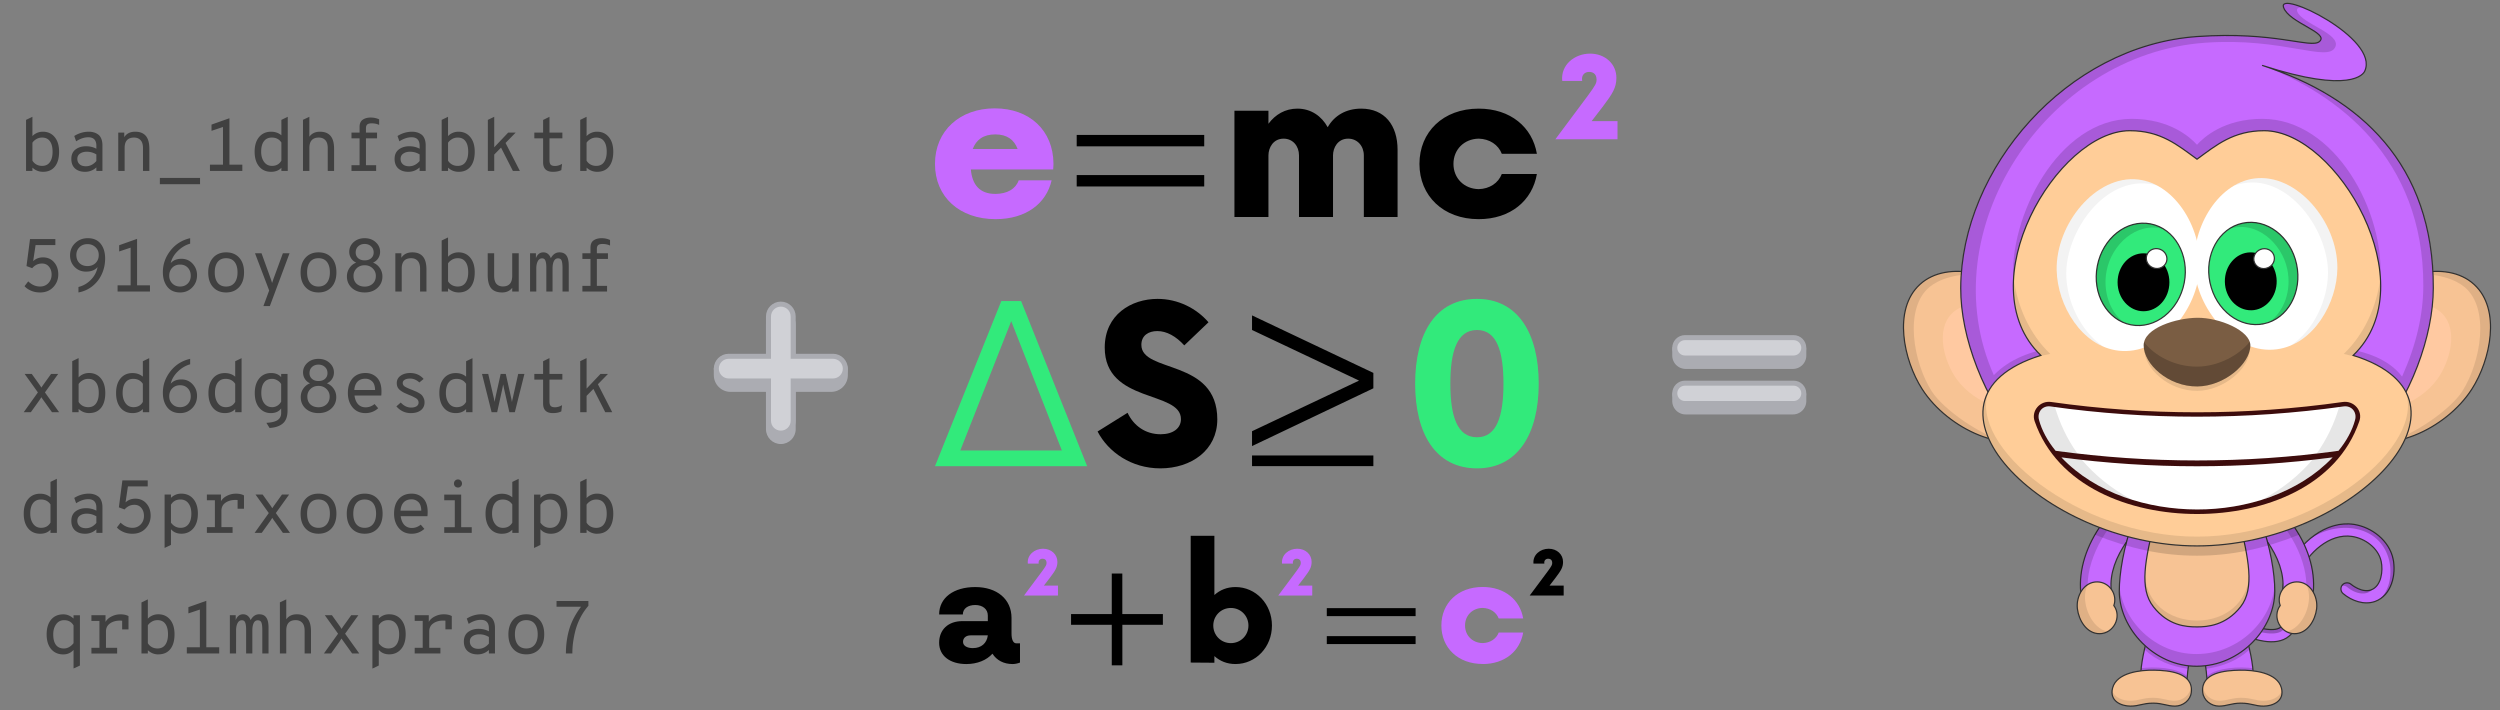 <svg xmlns="http://www.w3.org/2000/svg" width="746" height="212" fill="none" xmlns:v="https://vecta.io/nano"><rect width="100%" height="100%" fill="#808080" stroke="none"/><style><![CDATA[.B{fill:#000}.C{stroke:#333}.D{stroke-width:.365}.E{stroke-miterlimit:10}.F{fill-opacity:.15}.G{fill-opacity:.1}.H{fill:#c66aff}.I{fill:#f7c394}.J{fill:#32ea7b}]]></style><g class="B"><path d="M12.85 51.268c-1.222 0-2.28-.417-3.175-1.252V51H7.774V35.77l1.901-.917v5.77c.358-.403.812-.723 1.364-.962s1.133-.358 1.744-.358c1.476 0 2.654.537 3.533 1.61.88 1.058 1.319 2.512 1.319 4.361 0 1.923-.425 3.407-1.275 4.45-.835 1.029-2.005 1.543-3.511 1.543zm-.291-1.767c1.029 0 1.804-.373 2.326-1.118.537-.746.805-1.782.805-3.108 0-1.371-.268-2.415-.805-3.131-.522-.731-1.297-1.096-2.326-1.096-.656 0-1.245.164-1.767.492-.507.313-.88.663-1.118 1.05v5.345c.298.492.701.88 1.208 1.163.507.268 1.066.403 1.677.403zm12.819 1.767c-1.237 0-2.229-.328-2.974-.984-.745-.671-1.118-1.625-1.118-2.862s.417-2.177 1.252-2.818c.85-.641 1.893-.962 3.131-.962 1.133 0 2.162.246 3.086.738v-.872c0-1.7-.805-2.549-2.415-2.549-1.178 0-2.385.403-3.623 1.208l-.559-1.588c1.372-.85 2.825-1.275 4.361-1.275.492 0 .954.06 1.387.179.432.104.857.298 1.275.581.432.268.768.686 1.006 1.252.254.567.38 1.252.38 2.057V51H28.755v-1.05c-.954.88-2.08 1.319-3.377 1.319zm.246-1.655c1.193 0 2.236-.522 3.131-1.565v-1.968c-.88-.537-1.834-.805-2.862-.805-.805 0-1.476.186-2.013.559-.537.358-.805.887-.805 1.588 0 .656.224 1.185.671 1.588s1.073.604 1.878.604zm14.719-10.309c1.387 0 2.438.4 3.153 1.23s1.073 2.124 1.073 3.913V51h-1.901v-6.798c0-1.088-.246-1.886-.738-2.393-.477-.507-1.118-.76-1.923-.76-1.879 0-2.818 1.036-2.818 3.108V51h-1.901V39.573h1.79v1.364c.686-1.088 1.774-1.633 3.265-1.633zm7.362 15.654v-1.856H59.692v1.856H47.706zM68.463 49.144h3.846V51h-9.661v-1.856h3.891V37.895l-3.421 1.141v-1.856L68.463 35.28v13.865zm12.438 2.124c-1.521 0-2.721-.537-3.6-1.61s-1.319-2.534-1.319-4.383.44-3.302 1.319-4.361c.894-1.073 2.087-1.61 3.578-1.61 1.222 0 2.251.358 3.086 1.073V35.77l1.901-.917V51H83.965v-.939c-.746.805-1.767 1.208-3.064 1.208zm.246-1.767c1.282 0 2.221-.522 2.818-1.565v-5.412c-.656-.984-1.603-1.476-2.84-1.476-1.029 0-1.819.365-2.37 1.096s-.827 1.774-.827 3.131c0 1.222.291 2.236.872 3.041.581.79 1.364 1.185 2.348 1.185zM90.41 51V35.749l1.901-.894v5.949c.716-.999 1.767-1.498 3.153-1.498s2.438.4 3.153 1.23 1.073 2.124 1.073 3.913V51H97.8v-6.798c0-1.088-.246-1.886-.738-2.393-.477-.507-1.118-.76-1.923-.76-1.879 0-2.818 1.036-2.818 3.108V51h-1.901zm20.512-14.2c-.656 0-1.11.127-1.365.38-.238.239-.357.589-.357 1.051v1.342h3.31v1.7h-3.31v8.028h3.04V51h-7.357v-1.7h2.415v-8.028h-2.415v-1.7h2.415v-1.677c0-1.014.313-1.737.94-2.169s1.424-.648 2.393-.648c.91 0 1.744.179 2.505.537v1.655c-.67-.313-1.41-.47-2.214-.47zm10.917 14.469c-1.237 0-2.228-.328-2.974-.984-.745-.671-1.118-1.625-1.118-2.862s.417-2.177 1.252-2.818c.85-.641 1.894-.962 3.13-.962 1.133 0 2.162.246 3.086.738v-.872c0-1.7-.805-2.549-2.415-2.549-1.178 0-2.385.403-3.623 1.208l-.56-1.588c1.372-.85 2.825-1.275 4.36-1.275.492 0 .954.06 1.386.179.433.104.858.298 1.275.581.432.268.768.686 1.006 1.252.254.567.38 1.252.38 2.057V51h-1.812v-1.05c-.954.88-2.08 1.319-3.377 1.319zm.246-1.655c1.193 0 2.237-.522 3.13-1.565v-1.968c-.88-.537-1.834-.805-2.862-.805-.805 0-1.476.186-2.013.559-.537.358-.805.887-.805 1.588 0 .656.224 1.185.67 1.588s1.073.604 1.878.604zm14.787 1.655c-1.223 0-2.28-.417-3.176-1.252V51h-1.9V35.77l1.9-.917v5.77c.358-.403.813-.723 1.364-.962s1.133-.358 1.745-.358c1.476 0 2.653.537 3.533 1.61.88 1.058 1.32 2.512 1.32 4.361 0 1.923-.424 3.407-1.274 4.45-.835 1.029-2.005 1.543-3.51 1.543zm-.29-1.767c1.03 0 1.804-.373 2.326-1.118.537-.746.805-1.782.805-3.108 0-1.371-.268-2.415-.805-3.131-.522-.731-1.297-1.096-2.326-1.096-.656 0-1.245.164-1.767.492-.506.313-.88.663-1.118 1.05v5.345c.298.492.7.88 1.208 1.163.507.268 1.066.403 1.677.403zM153.045 51l-3.533-6.955-2.036 2.08V51h-1.9V35.77l1.9-.917v9.102l4.16-4.383h2.236l-3.02 3.086L155.125 51h-2.08zm11.924.268c-1.938 0-2.907-.954-2.907-2.862v-7.134h-2.617v-1.7h2.617v-3.779l1.9-.939v4.718h3.846v1.7h-3.846v6.53c0 .567.11.999.335 1.297.24.283.678.425 1.32.425.7 0 1.402-.209 2.103-.626l-.224 1.856c-.656.343-1.498.514-2.527.514zm13.243 0c-1.222 0-2.28-.417-3.175-1.252V51h-1.9V35.77l1.9-.917v5.77c.358-.403.812-.723 1.364-.962s1.133-.358 1.744-.358c1.476 0 2.654.537 3.534 1.61.88 1.058 1.32 2.512 1.32 4.361 0 1.923-.425 3.407-1.275 4.45-.835 1.029-2.005 1.543-3.51 1.543zm-.3-1.767c1.028 0 1.804-.373 2.325-1.118.537-.746.805-1.782.805-3.108 0-1.371-.268-2.415-.805-3.131-.52-.731-1.297-1.096-2.325-1.096-.656 0-1.245.164-1.767.492-.507.313-.88.663-1.118 1.05v5.345c.298.492.7.88 1.207 1.163.507.268 1.066.403 1.678.403zM11.956 87.268c-1.029 0-1.953-.186-2.773-.559s-1.439-.812-1.856-1.319l1.096-1.431c1.058 1.029 2.236 1.543 3.533 1.543.999 0 1.819-.335 2.46-1.006.656-.686.984-1.528.984-2.527 0-.969-.261-1.767-.783-2.393-.507-.626-1.2-.939-2.08-.939-1.148 0-2.124.462-2.929 1.387l-1.7-.626 1.051-8.051h7.559v1.79H10.614l-.716 4.786c.79-.745 1.767-1.118 2.929-1.118 1.357 0 2.453.477 3.287 1.431.85.954 1.275 2.169 1.275 3.645s-.499 2.743-1.498 3.802-2.311 1.588-3.936 1.588zm11.454 0V85.636c1.416-.343 2.661-1.066 3.735-2.169 1.073-1.118 1.729-2.378 1.968-3.779-.745.909-1.893 1.364-3.444 1.364-1.342 0-2.475-.462-3.399-1.387-.909-.939-1.364-2.087-1.364-3.444 0-1.476.507-2.699 1.521-3.667 1.014-.984 2.273-1.476 3.779-1.476 1.685 0 2.967.559 3.846 1.677s1.319 2.579 1.319 4.383c0 1.625-.321 3.153-.962 4.584-.626 1.416-1.55 2.624-2.773 3.623-1.222.984-2.631 1.625-4.227 1.923zm2.706-7.872c.984 0 1.79-.306 2.415-.917.626-.626.939-1.424.939-2.393 0-.924-.321-1.692-.962-2.303-.64-.626-1.439-.939-2.393-.939-.999 0-1.804.313-2.415.939-.611.611-.917 1.38-.917 2.303 0 .984.298 1.782.894 2.393.611.611 1.424.917 2.438.917zm14.787 5.747H44.75V87h-9.661v-1.856h3.891V73.895L35.558 75.036v-1.856l5.345-1.901v13.865zm12.863 2.124c-1.655 0-2.929-.559-3.824-1.677-.894-1.133-1.342-2.594-1.342-4.383 0-2.356.753-4.495 2.259-6.418s3.466-3.161 5.881-3.712v1.633c-1.357.373-2.594 1.111-3.712 2.214-1.103 1.088-1.796 2.28-2.08 3.578.745-.85 1.819-1.275 3.22-1.275 1.327 0 2.43.484 3.31 1.454s1.319 2.11 1.319 3.421c0 1.476-.484 2.706-1.454 3.69s-2.162 1.476-3.578 1.476zm-.045-1.767c.939 0 1.707-.298 2.303-.894.596-.611.894-1.387.894-2.326 0-.984-.291-1.782-.872-2.393-.581-.626-1.357-.939-2.326-.939-.939 0-1.714.313-2.326.939-.596.626-.894 1.424-.894 2.393 0 .924.306 1.692.917 2.303s1.38.917 2.303.917zm17.649.157c-.97 1.073-2.266 1.61-3.891 1.61s-2.922-.529-3.891-1.588-1.454-2.519-1.454-4.383c0-1.849.484-3.31 1.454-4.383s2.266-1.61 3.891-1.61c1.64 0 2.937.529 3.891 1.588.969 1.058 1.454 2.52 1.454 4.383 0 1.849-.484 3.31-1.454 4.383zm-3.891-.157c1.073 0 1.908-.373 2.505-1.118.596-.76.894-1.796.894-3.108 0-1.327-.291-2.363-.872-3.108s-1.424-1.118-2.527-1.118-1.946.373-2.527 1.118c-.581.731-.872 1.774-.872 3.131 0 1.312.291 2.341.872 3.086.596.745 1.439 1.118 2.527 1.118zm11.12 5.837l1.722-4.652-4.226-11.114h1.946l2.795 7.737.358 1.141.112-.358.157-.425.112-.358 2.84-7.737h1.99l-5.881 15.766H78.598zm20.332-5.68c-.969 1.073-2.266 1.61-3.891 1.61s-2.922-.529-3.891-1.588-1.454-2.519-1.454-4.383c0-1.849.485-3.31 1.454-4.383s2.266-1.61 3.891-1.61c1.64 0 2.937.529 3.891 1.588.97 1.058 1.454 2.52 1.454 4.383 0 1.849-.484 3.31-1.454 4.383zm-3.891-.157c1.073 0 1.908-.373 2.505-1.118.596-.76.894-1.796.894-3.108 0-1.327-.291-2.363-.872-3.108s-1.424-1.118-2.527-1.118-1.946.373-2.527 1.118c-.581.731-.872 1.774-.872 3.131 0 1.312.291 2.341.872 3.086.596.745 1.439 1.118 2.527 1.118zm17.582.425c-.984.894-2.25 1.342-3.8 1.342s-2.826-.447-3.825-1.342c-.983-.909-1.475-2.05-1.475-3.421 0-.939.253-1.782.76-2.527.522-.76 1.193-1.297 2.013-1.61-.642-.283-1.148-.716-1.52-1.297s-.56-1.222-.56-1.923c0-1.133.432-2.095 1.297-2.885.88-.79 1.983-1.185 3.3-1.185s2.422.395 3.287 1.185c.88.79 1.32 1.752 1.32 2.885 0 .701-.186 1.342-.56 1.923s-.887 1.014-1.543 1.297c.835.328 1.506.865 2.013 1.61.522.745.782 1.588.782 2.527 0 1.372-.5 2.512-1.498 3.421zm-5.747-8.878c.492.432 1.14.648 1.946.648s1.453-.216 1.945-.648c.492-.447.738-1.014.738-1.7 0-.76-.253-1.372-.76-1.834-.507-.477-1.148-.716-1.923-.716-.79 0-1.44.238-1.946.716-.492.462-.738 1.073-.738 1.834 0 .686.246 1.252.738 1.7zm1.946 8.476c.97 0 1.766-.291 2.392-.872s.94-1.357.94-2.326c0-.88-.314-1.625-.94-2.236-.626-.626-1.423-.939-2.392-.939-.984 0-1.8.313-2.416.939-.61.611-.917 1.357-.917 2.236 0 .984.306 1.767.917 2.348.626.567 1.432.85 2.416.85zm14.205-10.22c1.386 0 2.437.4 3.153 1.23s1.073 2.124 1.073 3.913V87h-1.9v-6.798c0-1.088-.246-1.886-.738-2.393-.477-.507-1.118-.76-1.923-.76-1.878 0-2.818 1.036-2.818 3.108V87h-1.9V75.573h1.79v1.364c.685-1.088 1.774-1.633 3.265-1.633zm13.847 11.964c-1.223 0-2.28-.417-3.176-1.252V87h-1.9V71.77l1.9-.917v5.77c.358-.403.813-.723 1.364-.962s1.133-.358 1.745-.358c1.476 0 2.653.537 3.533 1.61.88 1.058 1.32 2.512 1.32 4.361 0 1.923-.424 3.407-1.274 4.45-.835 1.029-2.005 1.543-3.51 1.543zm-.29-1.767c1.03 0 1.804-.373 2.326-1.118.537-.746.805-1.782.805-3.108 0-1.371-.268-2.415-.805-3.131-.522-.731-1.297-1.096-2.326-1.096-.656 0-1.245.164-1.767.492-.506.313-.88.663-1.118 1.05v5.345c.298.492.7.88 1.208 1.163.507.268 1.066.403 1.677.403zm13.244 1.767c-1.447 0-2.527-.4-3.243-1.23-.7-.835-1.05-2.177-1.05-4.025v-6.441h1.923v6.686c0 1.118.23 1.938.693 2.46.477.507 1.11.76 1.9.76 1.864 0 2.796-1.058 2.796-3.175v-6.731h1.945V87h-1.945v-1.118c-.716.924-1.722 1.387-3.02 1.387zm17.09-11.964c.955 0 1.655.313 2.103.939.462.626.693 1.633.693 3.02V87h-1.856v-7c0-1.044-.1-1.789-.27-2.236s-.536-.671-1.073-.671c-.552 0-.962.276-1.23.827s-.403 1.282-.403 2.192V87h-1.856v-7.201c0-.865-.09-1.528-.268-1.99-.164-.477-.5-.716-1.006-.716-.552 0-.977.283-1.275.85-.298.552-.447 1.275-.447 2.169V87h-1.856V75.573h1.744v1.476c.447-1.163 1.185-1.744 2.214-1.744.566 0 1.043.171 1.43.514s.656.753.805 1.23c.64-1.163 1.49-1.744 2.55-1.744zm12.908-2.505c-.656 0-1.1.127-1.364.38-.238.239-.357.589-.357 1.051v1.342h3.31v1.7h-3.31v8.028h3.04V87h-7.357v-1.7h2.415v-8.028h-2.415v-1.7h2.415v-1.677c0-1.014.313-1.737.94-2.169s1.424-.648 2.393-.648c.91 0 1.744.179 2.504.537v1.655c-.67-.313-1.408-.47-2.214-.47zM7.081 123l4.226-5.904-3.958-5.523h2.124l2.326 3.242.559.85c.015-.03.089-.15.224-.358l.336-.492 2.326-3.242h2.124l-3.958 5.523L17.636 123h-2.124l-2.594-3.623-.336-.47-.224-.38-.291.425-.268.425L9.205 123H7.081zm19.55.268c-1.222 0-2.28-.417-3.175-1.252V123H21.554v-15.23l1.901-.917v5.77c.358-.403.813-.723 1.364-.962s1.133-.358 1.744-.358c1.476 0 2.654.537 3.533 1.6.88 1.06 1.319 2.512 1.319 4.36 0 1.923-.425 3.407-1.275 4.45-.835 1.03-2.005 1.543-3.51 1.543zm-.291-1.766c1.029 0 1.804-.373 2.326-1.118.537-.746.805-1.782.805-3.11 0-1.37-.268-2.415-.805-3.13-.522-.73-1.297-1.095-2.326-1.095-.656 0-1.245.164-1.767.492-.507.313-.88.663-1.118 1.05v5.344c.298.492.701.88 1.208 1.163.507.27 1.066.403 1.677.403zm13.221 1.766c-1.521 0-2.721-.536-3.6-1.6s-1.319-2.534-1.319-4.383.44-3.302 1.319-4.36c.894-1.073 2.087-1.6 3.578-1.6 1.222 0 2.251.358 3.086 1.074v-4.607l1.901-.917V123h-1.901v-.94c-.745.805-1.767 1.207-3.064 1.207zm.246-1.766c1.282 0 2.221-.522 2.818-1.566v-5.41c-.656-.984-1.603-1.476-2.84-1.476-1.029 0-1.819.365-2.37 1.095s-.827 1.774-.827 3.13c0 1.223.291 2.236.872 3.04.582.79 1.364 1.186 2.348 1.186zm13.959 1.766c-1.655 0-2.929-.56-3.824-1.677-.894-1.133-1.342-2.594-1.342-4.383 0-2.355.753-4.495 2.259-6.418s3.466-3.16 5.881-3.712v1.632c-1.357.373-2.594 1.11-3.712 2.214-1.103 1.088-1.796 2.28-2.08 3.578.745-.85 1.819-1.275 3.22-1.275 1.327 0 2.43.485 3.31 1.454s1.319 2.1 1.319 3.422c0 1.475-.484 2.705-1.454 3.69s-2.162 1.476-3.578 1.476zm-.045-1.766c.939 0 1.707-.298 2.303-.895.596-.61.894-1.386.894-2.326 0-.984-.291-1.78-.872-2.392-.581-.627-1.357-.94-2.326-.94-.939 0-1.714.313-2.326.94-.596.626-.894 1.423-.894 2.392 0 .925.306 1.693.917 2.304s1.38.917 2.303.917zm13.4 1.766c-1.521 0-2.721-.536-3.6-1.6s-1.319-2.534-1.319-4.383.44-3.302 1.319-4.36c.894-1.073 2.087-1.6 3.578-1.6 1.222 0 2.251.358 3.086 1.074v-4.607l1.901-.917V123H70.185v-.94c-.745.805-1.767 1.207-3.064 1.207zm.246-1.766c1.282 0 2.221-.522 2.818-1.566v-5.41c-.656-.984-1.603-1.476-2.84-1.476-1.029 0-1.819.365-2.37 1.095s-.828 1.774-.828 3.13c0 1.223.291 2.236.872 3.04.581.79 1.364 1.186 2.348 1.186zm13.065 6.194l-.939-1.52c1.67-.105 2.818-.403 3.444-.895.64-.477.962-1.148.962-2.013v-1.386c-.671.924-1.7 1.386-3.086 1.386-1.372 0-2.512-.52-3.421-1.565s-1.364-2.52-1.364-4.428c0-1.834.447-3.287 1.342-4.36s2.072-1.6 3.533-1.6c1.282 0 2.28.4 2.997 1.23v-.96h1.901v10.913c0 1.79-.47 3.078-1.409 3.868-.924.79-2.244 1.238-3.958 1.342zm.783-6.194c.537 0 1.044-.142 1.521-.425.492-.298.88-.708 1.163-1.23v-5.255c-.283-.477-.678-.85-1.185-1.12-.492-.283-.991-.424-1.498-.424-1.058 0-1.863.365-2.415 1.095-.552.716-.828 1.76-.828 3.13 0 1.312.298 2.348.894 3.11.596.745 1.379 1.118 2.348 1.118zm17.627.425c-.984.894-2.251 1.34-3.802 1.34s-2.825-.447-3.824-1.34c-.984-.9-1.476-2.05-1.476-3.422 0-.94.253-1.78.76-2.527.522-.76 1.193-1.297 2.013-1.6-.64-.283-1.148-.716-1.521-1.297s-.559-1.223-.559-1.923c0-1.133.432-2.095 1.297-2.885.88-.8 1.983-1.185 3.31-1.185s2.423.395 3.287 1.185c.88.8 1.319 1.752 1.319 2.885 0 .7-.186 1.342-.559 1.923s-.887 1.014-1.543 1.297c.835.328 1.506.865 2.013 1.6.521.746.782 1.588.782 2.527 0 1.372-.499 2.512-1.498 3.422zm-5.747-8.878c.492.432 1.141.648 1.946.648s1.454-.216 1.946-.648c.492-.448.738-1.014.738-1.7 0-.76-.254-1.372-.76-1.834-.507-.477-1.148-.715-1.923-.715-.79 0-1.439.238-1.946.715-.492.462-.738 1.074-.738 1.834 0 .686.246 1.252.738 1.7zm1.946 8.475c.969 0 1.767-.29 2.393-.872s.939-1.357.939-2.326c0-.88-.313-1.625-.939-2.236-.626-.626-1.424-.94-2.393-.94-.984 0-1.79.313-2.415.94-.611.61-.917 1.357-.917 2.236 0 .984.306 1.767.917 2.348.626.567 1.431.85 2.415.85zm18.79-4.74c0 .492-.023.9-.067 1.252h-7.984c.15 1.104.507 1.968 1.074 2.595.58.61 1.334.916 2.258.916.97 0 1.856-.328 2.66-.984l1.074 1.253c-1.074.97-2.34 1.453-3.802 1.453-1.595 0-2.87-.566-3.824-1.7-.94-1.133-1.41-2.564-1.41-4.294 0-1.863.47-3.324 1.41-4.383.954-1.058 2.23-1.588 3.824-1.588 1.402 0 2.55.462 3.444 1.387s1.342 2.288 1.342 4.092zm-8.096-.402h6.195c-.03-1.208-.328-2.073-.895-2.594s-1.23-.783-2-.783c-1.014 0-1.804.298-2.37.894-.552.597-.865 1.424-.94 2.483zm16.822 6.887c-.835 0-1.633-.18-2.393-.536-.745-.373-1.37-.865-1.878-1.476l1.297-1.14c.91 1 1.945 1.5 3.108 1.5.64 0 1.17-.127 1.588-.38.417-.268.626-.64.626-1.118 0-.283-.074-.537-.224-.76-.134-.224-.372-.432-.715-.626l-.85-.448c-.24-.12-.61-.275-1.118-.47l-1.43-.626c-.343-.18-.708-.4-1.096-.694-.373-.283-.65-.603-.828-.96-.164-.358-.246-.775-.246-1.252 0-.895.373-1.61 1.12-2.147.76-.552 1.722-.828 2.884-.828 1.64 0 2.975.59 4.003 1.767l-1.274 1.05c-.835-.775-1.76-1.163-2.773-1.163-.67 0-1.208.12-1.6.358-.388.238-.582.56-.582.962 0 .432.2.782.604 1.05.417.268 1.05.566 1.9.894l.18.067 1.118.47c.238.09.566.253.984.492.432.238.745.47.94.693s.373.522.537.895c.164.357.246.76.246 1.207 0 1-.373 1.79-1.118 2.37-.73.566-1.73.85-2.997.85zm13.467 0c-1.52 0-2.72-.536-3.6-1.6s-1.32-2.534-1.32-4.383.44-3.302 1.32-4.36c.894-1.073 2.087-1.6 3.578-1.6 1.222 0 2.25.358 3.086 1.074v-4.607l1.9-.917V123h-1.9v-.94c-.746.805-1.767 1.207-3.064 1.207zm.246-1.766c1.282 0 2.22-.522 2.818-1.566v-5.41c-.656-.984-1.603-1.476-2.84-1.476-1.03 0-1.82.365-2.37 1.095s-.827 1.774-.827 3.13c0 1.223.29 2.236.872 3.04.58.79 1.364 1.186 2.348 1.186zM146.694 123l-2.863-11.427h1.856l1.722 7.424.18.94.18-1.006 1.633-7.357h1.52l1.655 7.38.2 1.05c.03-.313.097-.663.202-1.05l1.655-7.38h1.856L153.626 123h-1.632l-1.6-7.09-.246-1.208-.224 1.163L148.35 123h-1.655zm18.275.268c-1.938 0-2.907-.954-2.907-2.862v-7.134h-2.617v-1.7h2.617v-3.78l1.9-.94v4.72h3.846v1.7h-3.846v6.53c0 .567.11 1 .335 1.297.24.283.678.425 1.32.425.7 0 1.402-.21 2.103-.626l-.224 1.856c-.656.343-1.498.514-2.527.514zm15.636-.268l-3.533-6.955-2.035 2.08V123h-1.9v-15.23l1.9-.917v9.102l4.16-4.383h2.237l-3.02 3.086 4.27 8.34h-2.08zM12.001 159.268c-1.521 0-2.721-.536-3.6-1.6s-1.319-2.534-1.319-4.383.44-3.302 1.319-4.36c.894-1.073 2.087-1.6 3.578-1.6 1.222 0 2.251.358 3.086 1.074v-4.607l1.901-.917V159h-1.901v-.94c-.745.805-1.767 1.207-3.064 1.207zm.246-1.766c1.282 0 2.221-.522 2.818-1.566v-5.41c-.656-.984-1.603-1.476-2.84-1.476-1.029 0-1.819.365-2.37 1.095s-.827 1.774-.827 3.13c0 1.223.291 2.236.872 3.04.581.79 1.364 1.186 2.348 1.186zm13.132 1.766c-1.237 0-2.229-.328-2.974-.984-.745-.67-1.118-1.625-1.118-2.862s.417-2.177 1.252-2.818c.85-.64 1.893-.96 3.131-.96 1.133 0 2.162.246 3.086.738v-.873c0-1.7-.805-2.55-2.415-2.55-1.178 0-2.385.403-3.623 1.208l-.559-1.588c1.372-.85 2.825-1.275 4.361-1.275.492 0 .954.06 1.387.18.432.105.857.298 1.275.582.432.268.768.685 1.006 1.252.254.566.38 1.252.38 2.057V159H28.755v-1.05c-.954.88-2.08 1.32-3.377 1.32zm.246-1.654c1.193 0 2.236-.522 3.131-1.566v-1.968c-.88-.537-1.834-.805-2.862-.805-.805 0-1.476.186-2.013.56-.537.358-.805.887-.805 1.588 0 .656.224 1.185.671 1.588s1.073.604 1.878.604zm13.892 1.654c-1.029 0-1.953-.186-2.773-.56s-1.439-.812-1.856-1.32l1.096-1.43c1.058 1.028 2.236 1.543 3.533 1.543.999 0 1.819-.336 2.46-1.007.656-.685.984-1.528.984-2.527 0-.97-.261-1.766-.783-2.392-.507-.627-1.2-.94-2.08-.94-1.148 0-2.124.462-2.929 1.387l-1.7-.626 1.05-8.05h7.559v1.79h-5.904l-.716 4.786c.79-.746 1.767-1.118 2.93-1.118 1.357 0 2.452.477 3.287 1.43.85.954 1.275 2.17 1.275 3.645s-.499 2.743-1.498 3.802-2.311 1.587-3.936 1.587zm9.598 4.25v-15.944h1.901v.984c.865-.835 1.886-1.253 3.064-1.253 1.536 0 2.743.537 3.623 1.6.895 1.074 1.342 2.527 1.342 4.36 0 1.864-.455 3.332-1.364 4.406-.909 1.058-2.087 1.587-3.533 1.587-1.312 0-2.356-.447-3.131-1.34v4.673l-1.901.917zm4.786-6.015c1.014 0 1.796-.366 2.348-1.096.567-.73.85-1.774.85-3.13 0-1.297-.291-2.326-.872-3.086-.567-.76-1.364-1.14-2.393-1.14-1.267 0-2.207.52-2.818 1.565v5.345c.76 1.028 1.722 1.543 2.885 1.543zm16.397-10.198c1.058 0 1.893.18 2.505.537v3.958h-1.901v-2.594c-.149-.015-.38-.022-.693-.022-1.163 0-2.147.283-2.952.85-.79.566-1.185 1.364-1.185 2.392v4.875h3.332v1.7h-7.67v-1.7h2.393v-8.028h-2.393v-1.7h4.204v2c.388-.686.991-1.23 1.811-1.633.835-.417 1.685-.626 2.549-.626zM75.981 159l4.227-5.904-3.958-5.523h2.124l2.326 3.242.559.85c.015-.03.089-.15.224-.358l.335-.492 2.326-3.242h2.124l-3.958 5.523L86.537 159h-2.124l-2.594-3.623-.335-.47-.224-.38-.291.425-.268.425L78.106 159h-2.124zm22.95-1.342c-.969 1.074-2.266 1.6-3.891 1.6s-2.922-.53-3.891-1.587-1.454-2.52-1.454-4.384c0-1.848.485-3.31 1.454-4.383s2.266-1.6 3.891-1.6c1.64 0 2.937.53 3.891 1.588.97 1.06 1.454 2.52 1.454 4.383 0 1.85-.484 3.3-1.454 4.383zm-3.891-.156c1.073 0 1.908-.373 2.505-1.118.596-.76.894-1.797.894-3.11 0-1.327-.291-2.363-.872-3.108s-1.424-1.118-2.527-1.118-1.946.372-2.527 1.118c-.581.73-.872 1.774-.872 3.13 0 1.312.291 2.34.872 3.087.596.745 1.439 1.118 2.527 1.118zm17.672.156c-.97 1.074-2.266 1.6-3.89 1.6s-2.923-.53-3.892-1.587-1.453-2.52-1.453-4.384c0-1.848.484-3.31 1.453-4.383s2.266-1.6 3.892-1.6c1.64 0 2.936.53 3.89 1.588.97 1.06 1.453 2.52 1.453 4.383 0 1.85-.484 3.3-1.453 4.383zm-3.89-.156c1.073 0 1.908-.373 2.504-1.118.596-.76.895-1.797.895-3.11 0-1.327-.29-2.363-.873-3.108s-1.423-1.118-2.526-1.118-1.946.372-2.527 1.118c-.582.73-.873 1.774-.873 3.13 0 1.312.29 2.34.873 3.087.596.745 1.438 1.118 2.527 1.118zm18.79-4.72c0 .492-.022.9-.067 1.252h-7.984c.15 1.104.507 1.968 1.074 2.595.58.61 1.334.916 2.258.916.97 0 1.857-.328 2.662-.984l1.073 1.253c-1.073.97-2.34 1.453-3.802 1.453-1.595 0-2.87-.566-3.824-1.7-.94-1.133-1.41-2.564-1.41-4.294 0-1.863.47-3.324 1.41-4.383.954-1.058 2.23-1.588 3.824-1.588 1.402 0 2.55.462 3.444 1.387s1.342 2.288 1.342 4.092zm-8.095-.402h6.194c-.03-1.208-.328-2.073-.894-2.594s-1.23-.783-1.99-.783c-1.013 0-1.804.298-2.37.894-.552.597-.865 1.424-.94 2.483zm17.134-6.9a1.2 1.2 0 0 1-.85-.336c-.223-.238-.335-.522-.335-.85 0-.343.112-.633.335-.872.24-.238.522-.358.85-.358.343 0 .626.12.85.358.24.24.358.53.358.872s-.12.626-.358.85c-.224.224-.507.336-.85.336zm.962 11.83h3.153v1.7h-8.207v-1.7h3.153v-8.028h-3.153v-1.7h5.054v9.727zm12.192 1.968c-1.52 0-2.72-.536-3.6-1.6s-1.32-2.534-1.32-4.383.44-3.302 1.32-4.36c.894-1.073 2.087-1.6 3.578-1.6 1.222 0 2.25.358 3.086 1.074v-4.607l1.9-.917V159h-1.9v-.94c-.746.805-1.767 1.207-3.064 1.207zm.246-1.766c1.282 0 2.222-.522 2.818-1.566v-5.41c-.656-.984-1.603-1.476-2.84-1.476-1.03 0-1.82.365-2.37 1.095s-.827 1.774-.827 3.13c0 1.223.29 2.236.872 3.04.582.79 1.364 1.186 2.348 1.186zm9.308 6.015v-15.944h1.9v.984c.864-.835 1.886-1.253 3.063-1.253 1.536 0 2.744.537 3.623 1.6.895 1.074 1.342 2.527 1.342 4.36 0 1.864-.455 3.332-1.364 4.406-.9 1.058-2.087 1.587-3.534 1.587-1.31 0-2.355-.447-3.13-1.34v4.673l-1.9.917zm4.785-6.015c1.014 0 1.797-.366 2.35-1.096.566-.73.85-1.774.85-3.13 0-1.297-.3-2.326-.872-3.086-.566-.76-1.364-1.14-2.393-1.14-1.267 0-2.206.52-2.817 1.565v5.345c.76 1.028 1.722 1.543 2.884 1.543zm14.07 1.766c-1.222 0-2.28-.417-3.175-1.252V159h-1.9v-15.23l1.9-.917v5.77c.358-.403.812-.723 1.364-.962s1.133-.358 1.744-.358c1.476 0 2.654.537 3.534 1.6.88 1.06 1.32 2.512 1.32 4.36 0 1.923-.425 3.407-1.275 4.45-.835 1.03-2.005 1.543-3.51 1.543zm-.3-1.766c1.028 0 1.804-.373 2.325-1.118.537-.746.805-1.782.805-3.11 0-1.37-.268-2.415-.805-3.13-.52-.73-1.297-1.095-2.325-1.095-.656 0-1.245.164-1.767.492-.507.313-.88.663-1.118 1.05v5.344c.298.492.7.88 1.207 1.163.507.27 1.066.403 1.678.403zm-155.968 41.97v-5.546c-.82.894-1.841 1.34-3.064 1.34-1.506 0-2.713-.53-3.623-1.587-.894-1.06-1.342-2.52-1.342-4.384 0-1.848.44-3.31 1.319-4.383.894-1.073 2.117-1.6 3.667-1.6 1.103 0 2.117.418 3.041 1.253v-.984h1.901V198.6l-1.901.873zm-2.907-5.97c1.088 0 2.057-.53 2.907-1.588v-5.3c-.611-1.044-1.543-1.565-2.795-1.565-1.014 0-1.811.402-2.393 1.207-.581.8-.872 1.804-.872 3.04 0 1.372.268 2.416.805 3.13s1.319 1.074 2.348 1.074zm16.799-10.198c1.058 0 1.893.18 2.505.537v3.958H36.45v-2.594c-.149-.015-.38-.022-.693-.022-1.163 0-2.147.283-2.952.85-.79.566-1.185 1.364-1.185 2.392v4.875h3.332v1.7h-7.67v-1.7h2.393v-8.028h-2.393v-1.7h4.204v2c.388-.686.991-1.23 1.811-1.633.835-.417 1.685-.626 2.549-.626zm11.454 11.964c-1.222 0-2.28-.417-3.175-1.252V195h-1.901v-15.23l1.901-.917v5.77c.358-.403.812-.723 1.364-.962s1.133-.358 1.744-.358c1.476 0 2.654.537 3.533 1.6.88 1.06 1.319 2.512 1.319 4.36 0 1.923-.425 3.407-1.275 4.45-.835 1.03-2.005 1.543-3.51 1.543zM47 193.502c1.029 0 1.804-.373 2.326-1.118.537-.746.805-1.782.805-3.11 0-1.37-.268-2.415-.805-3.13-.522-.73-1.297-1.095-2.326-1.095-.656 0-1.245.164-1.767.492-.507.313-.88.663-1.118 1.05v5.344c.298.492.701.88 1.208 1.163.507.27 1.066.403 1.677.403zm14.563-.358h3.846V195h-9.661v-1.856h3.891v-11.25l-3.421 1.14v-1.856l5.345-1.9v13.865zm15.77-9.84c.954 0 1.655.313 2.102.94.462.626.693 1.632.693 3.018V195h-1.856v-7c0-1.043-.089-1.79-.268-2.236s-.537-.67-1.073-.67c-.552 0-.962.276-1.23.828s-.403 1.282-.403 2.19V195h-1.856v-7.2c0-.865-.089-1.528-.268-2-.164-.477-.499-.716-1.006-.716-.552 0-.977.284-1.275.85-.298.552-.447 1.275-.447 2.17V195h-1.856v-11.427h1.744v1.476c.447-1.163 1.185-1.745 2.214-1.745.567 0 1.044.172 1.431.515s.656.753.805 1.23c.64-1.163 1.491-1.745 2.549-1.745zM83.52 195v-15.25l1.901-.895v5.95c.716-1 1.767-1.5 3.153-1.5s2.438.4 3.153 1.23 1.073 2.125 1.073 3.914V195H90.9v-6.798c0-1.09-.246-1.886-.738-2.393-.477-.507-1.118-.76-1.923-.76-1.879 0-2.818 1.036-2.818 3.108V195h-1.901zm13.132 0l4.226-5.904-3.958-5.523h2.124l2.325 3.242.56.85c.015-.03.1-.15.224-.358l.335-.492 2.326-3.242h2.125l-3.96 5.523 4.227 5.904h-2.124l-2.595-3.623-.335-.47-.224-.38-.3.425-.27.425L98.776 195h-2.124zm14.473 4.517v-15.944h1.9v.984c.865-.835 1.886-1.253 3.064-1.253 1.535 0 2.743.537 3.623 1.6.894 1.074 1.34 2.527 1.34 4.36 0 1.864-.454 3.332-1.364 4.406-.91 1.058-2.087 1.587-3.533 1.587-1.312 0-2.356-.447-3.13-1.34v4.673l-1.9.917zm4.786-6.015c1.014 0 1.796-.366 2.348-1.096.566-.73.85-1.774.85-3.13 0-1.297-.29-2.326-.872-3.086-.567-.76-1.365-1.14-2.393-1.14-1.267 0-2.207.52-2.818 1.565v5.345c.76 1.028 1.722 1.543 2.885 1.543zm16.396-10.198c1.06 0 1.894.18 2.505.537v3.958h-1.9v-2.594c-.15-.015-.38-.022-.693-.022-1.163 0-2.147.283-2.952.85-.8.566-1.185 1.364-1.185 2.392v4.875h3.332v1.7h-7.67v-1.7h2.392v-8.028h-2.392v-1.7h4.204v2c.387-.686.99-1.23 1.81-1.633.835-.417 1.685-.626 2.55-.626zm10.203 11.964c-1.238 0-2.23-.328-2.975-.984-.745-.67-1.118-1.625-1.118-2.862s.418-2.177 1.253-2.818c.85-.64 1.893-.96 3.13-.96 1.133 0 2.162.246 3.086.738v-.873c0-1.7-.805-2.55-2.415-2.55-1.178 0-2.385.403-3.623 1.208l-.56-1.588c1.372-.85 2.826-1.275 4.36-1.275.492 0 .954.06 1.387.18.432.105.857.298 1.274.582.433.268.768.685 1.007 1.252.253.566.38 1.252.38 2.057V195h-1.812v-1.05c-.954.88-2.08 1.32-3.376 1.32zm.246-1.654c1.192 0 2.236-.522 3.13-1.566v-1.968c-.88-.537-1.833-.805-2.862-.805-.805 0-1.476.186-2.013.56-.536.358-.805.887-.805 1.588 0 .656.224 1.185.67 1.588s1.074.604 1.88.604zm18.185.044c-.97 1.074-2.266 1.6-3.89 1.6s-2.922-.53-3.89-1.587-1.454-2.52-1.454-4.384c0-1.848.485-3.31 1.454-4.383s2.266-1.6 3.89-1.6c1.64 0 2.937.53 3.89 1.588.97 1.06 1.454 2.52 1.454 4.383 0 1.85-.485 3.3-1.454 4.383zm-3.89-.156c1.074 0 1.908-.373 2.505-1.118.596-.76.894-1.797.894-3.11 0-1.327-.3-2.363-.872-3.108s-1.424-1.118-2.527-1.118-1.945.372-2.527 1.118c-.58.73-.872 1.774-.872 3.13 0 1.312.29 2.34.872 3.087.596.745 1.44 1.118 2.527 1.118zm9.017-14.156h9.504v1.43c-.954 1.104-1.766 2.31-2.437 3.623-.656 1.312-1.148 2.616-1.476 3.914-.313 1.282-.537 2.452-.67 3.5a25.268 25.268 0 0 0-.201 3.176h-1.924c.015-2.654.358-5.09 1.03-7.313.67-2.236 1.834-4.442 3.49-6.62h-7.313v-1.722z" fill-opacity=".5"/><path d="M359.34 43.672h-38.054v-3.41h38.054v3.41zm0 11.971h-38.054v-3.41h38.054v3.41zm46.844-23.229c-4.52 0-8.007 2.061-10 5.55-1.824-3.33-4.995-5.55-9.038-5.55-3.647 0-6.58 1.744-8.642 4.52v-3.885h-10.148v31.712h10.148v-18.393c0-2.299 1.427-4.995 4.52-4.995 2.775 0 4.598 2.22 4.598 4.995v18.393h10.148v-18.393c0-2.299 1.427-4.995 4.52-4.995 2.775 0 4.678 2.22 4.678 4.995v18.393h10.068v-20.058c0-7.373-3.884-12.289-10.86-12.289zm52.422 19.503c-1.348 7.928-7.85 13.478-17.363 13.478-10.623 0-17.68-6.977-17.68-16.49s7.056-16.491 17.68-16.491c9.514 0 16.015 5.55 17.363 13.478H448.14c-1.03-2.696-3.647-4.44-6.898-4.52-4.36.079-7.53 3.251-7.53 7.532s3.17 7.452 7.53 7.532c3.25-.079 5.867-1.823 6.898-4.52h10.465z"/></g><path fill-rule="evenodd" d="M296.838 32.335c10.386 0 17.442 6.58 17.52 16.49l-.08 1.744h-24.577c.396 4.52 2.616 7.294 7.294 7.294 3.567 0 6.104-1.506 6.976-4.043h9.83c-1.585 6.897-7.61 11.575-16.728 11.575-10.703 0-18.076-6.58-18.076-16.49s7.452-16.57 17.838-16.57zm6.818 12.13c-1.03-2.775-3.17-4.361-6.66-4.361-3.647 0-5.708 1.665-6.74 4.361h13.398z" class="H"/><path d="M346.248 139.76c9.196 0 16.995-5.418 16.995-14.614 0-18.226-22.66-13.7-22.66-22.25 0-2.8 2.135-4.105 4.762-4.105 2.792 0 5.583 1.56 8.046 4.27l7.225-6.896c-3.613-4.187-9.113-6.979-15.2-6.979-7.8 0-15.763 4.68-15.763 14.532 0 16.75 22.742 12.726 22.742 21.346 0 2.7-2.3 4.516-6.076 4.516-4.515 0-8.046-2.545-9.852-6.404l-8.95 5.583c3.202 6.157 10.1 11 18.72 11zm27.358-45.647v4.351l31.937 15.106-31.937 15.107v4.433l36.206-17.24v-4.598l-36.206-17.159zm0 44.991h36.206v-3.2h-36.206v3.2z" class="B"/><path d="M304.698 89.844h-5.912L279 139.105h45.402l-19.704-49.26zm-18.145 44.58l15.2-38.587 15.106 38.587h-30.295zm154.2 5.335c12.15 0 18.4-10.262 18.4-25.287s-6.24-25.287-18.4-25.287c-12.315 0-18.473 10.262-18.473 25.287s6.158 25.287 18.473 25.287zm0-9.277c-5.993 0-7.964-6.404-7.964-16s1.97-16.009 7.964-16.009c5.9 0 7.882 6.403 7.882 16.009s-1.97 16-7.882 16z" class="J"/><path d="M331.762 198.542h3.148v-12.095h12.094v-3.204H334.9V171.15h-3.148v12.094h-12.15v3.204h12.15v12.095zm64.153-14.692h26.5v-2.375h-26.5v2.375zm0 8.34h26.5v-2.374h-26.5v2.374zm66.465-17.446l1.766-2.293c1.696-2.247 2.246-3.14 2.27-4.745.023-2.27-1.834-3.966-4.287-3.966-2.52 0-4.814 1.834-4.54 4.447h3.256c-.184-.917.4-1.467 1.123-1.467.458 0 1.215.183 1.215 1.26 0 .527-.115.848-1.42 2.613l-5.296 7.107H466.6v-2.957h-4.22z" class="B"/><path d="M311.493 174.744l1.765-2.293c1.697-2.247 2.247-3.14 2.27-4.745.023-2.27-1.834-3.966-4.287-3.966-2.522 0-4.814 1.834-4.54 4.447h3.255c-.183-.917.4-1.467 1.124-1.467.458 0 1.215.183 1.215 1.26 0 .527-.115.848-1.422 2.613l-5.295 7.107H315.7v-2.957h-4.218zm75.86 0l1.765-2.293c1.696-2.247 2.246-3.14 2.27-4.745.023-2.27-1.834-3.966-4.287-3.966-2.52 0-4.814 1.834-4.54 4.447h3.256c-.184-.917.4-1.467 1.123-1.467.458 0 1.215.183 1.215 1.26 0 .527-.115.848-1.42 2.613l-5.296 7.107h10.133v-2.957h-4.218zm55.07 23.406c6.628 0 11.156-3.866 12.095-9.4h-7.3c-.718 1.878-2.54 3.093-4.805 3.148-3.037-.055-5.246-2.264-5.246-5.247s2.2-5.2 5.246-5.246c2.265.055 4.087 1.27 4.805 3.148h7.3c-.94-5.523-5.467-9.4-12.095-9.4-7.4 0-12.316 4.86-12.316 11.487s4.916 11.488 12.316 11.488z" class="H"/><path d="M368.67 175.175c-2.54 0-4.64.884-6.296 2.375v-17.673h-7.07v37.83l7.07.055v-1.988c1.657 1.5 3.755 2.375 6.296 2.375 6.075 0 10.88-5.08 10.88-11.488s-4.805-11.487-10.88-11.487zm-1.38 16.734c-2.927 0-5.246-2.32-5.246-5.247s2.32-5.246 5.246-5.246 5.247 2.32 5.247 5.246-2.32 5.247-5.247 5.247zm-64.072.055c-.83 0-1.38-1.05-1.38-2.87V184.4c0-5.633-4.363-9.223-10.825-9.223s-10.77 3.203-10.77 8.174h7.07c0-1.767 1.546-2.817 3.7-2.817 2.2 0 3.756 1.215 3.756 3.148v1.657h-7.57c-4.252 0-6.958 2.54-6.958 6.462 0 3.866 3.203 6.35 8.118 6.35 3.26 0 6.075-1.16 7.787-3.093 1.27 1.988 3.37 3.093 6.02 3.093.663 0 1.5-.166 2.2-.442v-5.744h-1.16zm-12.87 1.436c-1.822 0-2.982-.718-2.982-1.877s.884-1.933 2.264-1.933h5.137c-.276 2.32-1.933 3.8-4.42 3.8z" class="B"/><g class="H"><path d="M478.174 31.949l-3.23 4.197h7.722v5.414h-18.55l9.695-13.011c2.393-3.232 2.603-3.82 2.603-4.785 0-1.973-1.385-2.308-2.225-2.308-1.343 0-2.392 1.007-2.057 2.686h-5.96C465.667 19.358 469.864 16 474.48 16c4.49 0 7.89 3.106 7.85 7.261-.042 2.938-1.05 4.575-4.156 8.688z"/><path d="M675.667 191.345c-3.705-.542-8.405-2.356-14.368-5.548-.867-.463-1.217-1.595-.75-2.47.464-.866 1.595-1.216 2.47-.748 5.508 2.947 9.94 4.68 13.175 5.153 2.112.31 3.63.073 4.517-.703.993-.87.904-2.41.644-5.284-.304-3.366-.683-7.557 1.444-12.373 3.21-7.278 11.213-14.198 19.64-12.897 5.352.83 10.48 4.83 11.658 10.262 1.002 4.624-.44 10.96-5.367 12.73-3.268 1.168-7-.172-9.55-2.34-.762-.633-.872-1.825-.223-2.587.643-.754 1.836-.85 2.6-.19.03.026 3.186 2.675 5.948 1.683 3.127-1.123 3.632-5.763 3.033-8.524-.858-3.958-4.788-6.83-8.65-7.428-6.776-1.046-13.197 5-15.745 10.765-1.745 3.954-1.428 7.47-1.148 10.57.292 3.2.563 6.222-1.873 8.357-2.02 1.78-4.896 1.957-7.447 1.573z" class="C D E"/></g><path d="M713.005 167.615c.807 3.724.086 8.36-2.76 11.1 3.752-2.46 4.75-7.85 3.855-11.976-1.177-5.43-6.305-9.433-11.658-10.262-4.836-.747-9.62 1.354-13.25 4.44 8.33-5.894 21.407-4.406 23.815 6.7zm-5.04 8.213c-1.973 2.296-5.517 1.114-7.5-.6a1.813 1.813 0 0 0-.798-.395c-.295-.063-.6-.054-.9.03.3-.533.85-.893 1.454-.942a1.831 1.831 0 0 1 1.33.43c1.6 1.423 4.368 2.567 6.415 1.477zm-47.014 6.966c.256-.22 1.13-.656 1.68-.4l1.805.878c3.607 1.782 9.304 4.596 13.413 4.596 3.65 0 3.978-1.825 3.467-6.642.062.28.14.586.224.913.702 2.756 1.758 6.897-3.7 6.897-5.948 0-15.24-5.15-16.897-6.24z" fill-opacity=".25" class="B"/><path d="M625.443 180.86c2.664 0 4.792-2.377 4.528-4.994-.396-4.636 1.36-9.648 4.814-14.48 3.142-4.397 6.51-6.807 3.92-9.65s-8.435.287-11.343 4.343c-4.796 6.7-7.094 13.803-6.47 20.706.233 2.297 1.886 4.074 4.55 4.074z" class="C D E H"/><path d="M622.967 174.45c-.03-8.195 6.54-20.266 14.24-23.66-9.488-1.533-17.882 17.043-16.255 25.676.526-.86 1.44-1.7 2.014-2.016z" class="B F"/><path d="M652.622 202.72c.365-6.356 2-11.27 3.443-15.095s3.095-10.56-3.107-12.117c-8.868-2.226-13.745 18.548-14.11 24.885-.214 3.728 2.688 8.053 6.453 8.27 3.465.168 7.112-2.32 7.32-5.942z" class="C D E H"/><path d="M638.762 200.385c3.76-.5 10.802-.5 13.758 2.482l.122-1.098c-3.078-2.698-10.085-2.88-13.724-2.37-.02.24-.136.74-.156.985zm1.168-6.533c3.486 3.233 7.947 5.046 12.992 5.73.042-.365.132-.9.182-1.24-5.007-.648-9.357-2.744-12.846-5.912-.146.438-.264 1.114-.328 1.423z" class="B F"/><path d="M658.553 202.72c-.365-6.356-2-11.27-3.443-15.095s-3.096-10.56 3.107-12.117c8.868-2.226 13.744 18.548 14.108 24.885.215 3.728-2.687 8.053-6.452 8.27-3.465.168-7.112-2.32-7.32-5.942z" class="C D E H"/><path d="M672.413 200.385c-3.76-.5-10.803-.5-13.76 2.482l-.12-1.098c3.077-2.698 10.084-2.88 13.724-2.37.02.24.136.74.156.985zm-1.168-6.533c-3.486 3.233-7.947 5.046-12.992 5.73-.043-.365-.132-.9-.183-1.24 5.007-.648 9.358-2.744 12.846-5.912.146.438.265 1.114.33 1.423z" class="B F"/><path d="M685.732 180.86c-2.664 0-4.792-2.377-4.528-4.994.395-4.636-1.36-9.648-4.814-14.48-3.143-4.397-6.51-6.807-3.92-9.65s8.435.287 11.342 4.343c4.797 6.7 7.094 13.803 6.47 20.706-.234 2.297-1.886 4.074-4.55 4.074z" class="C D E H"/><path d="M688.207 174.45c.03-8.195-6.54-20.266-14.24-23.66 9.49-1.533 17.883 17.043 16.256 25.676-.526-.86-1.44-1.7-2.015-2.016z" class="B F"/><path d="M738.298 84.889c8.11 7.445 4.84 22.574-.663 31.178-7.844 12.262-25.8 19.98-34.996 13.457-9.604-6.814-8.35-28.24 2.86-39.365 8.37-8.305 24.412-12.97 32.798-5.271z" class="C D E I"/><path d="M728.83 93.654c4.818 4.977 2.197 14.355-1.58 19.552-5.383 7.405-16.946 11.583-22.476 7.143-5.777-4.637-4.19-18.045 3.266-24.611 5.566-4.902 15.812-7.232 20.8-2.084z" fill="#ffc9a1"/><path d="M737.635 116.066c-4.43 6.923-14.24 14.833-25.298 15.818 7.763-1.824 18.978-9.77 22.38-15.088 5.505-8.603 8.42-24.741.664-31.178-2.366-1.963-8.374-4.753-16.622-3.293 10.073-3.102 16.26-.447 19.54 2.563 8.107 7.444 4.838 22.575-.666 31.178z" class="B G"/><path d="M572.877 84.889c-8.11 7.445-4.84 22.575.663 31.178 7.844 12.262 25.8 19.98 34.996 13.457 9.604-6.814 8.35-28.24-2.86-39.365-8.37-8.305-24.41-12.97-32.798-5.271z" class="C D E I"/><path d="M582.344 93.654c-4.817 4.977-2.197 14.355 1.58 19.552 5.383 7.405 16.946 11.583 22.477 7.143 5.776-4.637 4.188-18.045-3.267-24.611-5.566-4.902-15.812-7.232-20.8-2.084z" fill="#ffc9a1"/><path d="M573.54 116.066c4.43 6.923 14.24 14.833 25.298 15.818-7.763-1.824-18.98-9.77-22.382-15.088-5.504-8.603-8.42-24.741-.663-31.178 2.365-1.963 8.374-4.753 16.622-3.293-10.073-3.102-16.262-.447-19.542 2.563-8.106 7.444-4.837 22.575.667 31.178z" class="B G"/><path d="M655.59 137.14c11.24 0 16.057 9.853 18.977 17.955s4.233 16.058 4.233 21.313c0 11.094-10.122 22.295-23.2 22.408-12.812.1-23.21-11.314-23.21-22.408 0-5.255 1.292-13.248 4.233-21.313 2.92-8.102 7.737-17.955 18.978-17.955z" class="C D E H"/><path d="M655.587 198.816c-12.822.116-24.086-11.46-23.2-24.598.73 10.803 10.594 21.056 23.2 20.948s22.48-10.145 23.21-20.948c.876 13.138-10.39 24.48-23.21 24.598z" class="B F"/><path d="M655.587 146.2c7.59 0 11.68 4.963 12.7 9.343 2.518 10.79 4.672 20 .292 25.546s-9.85 5.985-12.992 5.985c-3.47 0-8.612-.438-12.992-5.985s-2.368-14.147.292-25.546c1.022-4.38 5.11-9.343 12.7-9.343z" class="C D E I"/><g class="B"><path d="M655.587 187.064c-9.927 0-16.35-6.86-15.547-15.765.292 8.394 7.007 13.868 15.547 13.868s15.255-5.474 15.547-13.868c.803 8.904-5.62 15.765-15.547 15.765z" class="G"/><path d="M684.42 156.847c-8.42 3.3-19.78 5.766-28.83 5.766s-18.93-1.93-28.83-5.766c-.53.77-1.213 1.917-1.68 2.7 10.365 4.16 20.072 6.277 30.5 6.277s20.145-2.116 30.51-6.277c-.45-.78-1.162-1.924-1.678-2.7z" class="F"/></g><path d="M692.106 12.4c3.09-2.617-9.074-5.547-10.695-10.181-1.956-5.584 28.874 9.277 24.202 19.056-.365.767-4.046 6.86-30.482-1.735C704.193 28.97 726.2 48.964 726.096 85.974c-.08 28.375-25.552 72.319-70.54 72.711-43.4.378-70.554-43.518-70.476-72.711.096-35.651 31.54-72.328 70.508-75.07 23.313-1.639 33.96 3.657 36.518 1.496z" stroke-linejoin="round" class="C D H"/><path d="M696.84 14.03c-2.165 4.756-15.46-2.92-38.773-1.28-47.696 3.353-82.255 56.29-63.106 99.198 4.974-5.137 11.032-6.596 12.963-7.237.58.625 1.284 1.3 1.536 1.6-5.94 1.85-12.84 5.868-15.812 11.447-5.567-10.773-8.54-22.084-8.5-31.774.097-35.652 31.548-72.333 70.515-75.075 23.313-1.639 33.908 3.657 36.465 1.493 3.078-2.609-9.085-5.54-10.704-10.174-.626-1.785 2.103-1.48 5.952.083-1.46-.21-2.263.134-1.865 1.158 1.415 3.678 13.16 6.571 11.34 10.57zm29.146 71.95c-.026 9.324-2.782 20.328-8.068 30.916-5.47-7.5-15.272-10.484-16.274-10.484l1.46-1.788c1.715.4 9.388 2.037 13.67 7.75 4.33-9.645 6.315-18.624 6.34-27.069.107-38.264-25.8-57.285-47.98-65.765 29.062 9.429 50.96 29.428 50.855 66.439z" class="B F"/><path d="M635.516 39.005c-21.678 0-48.54 45.874-26.532 67.041-42.006 13.138 0 56.86 46.604 56.86s88.61-43.72 46.603-56.86c22.007-21.167-4.853-67.041-26.53-67.041-9.233 0-14.27 4.27-20.072 8.503-5.803-4.233-10.84-8.503-20.072-8.503z" fill="#ffcd98" class="C D"/><g class="B"><path d="M710.264 83.784c-1.146-22.52-19.342-44.757-35.144-44.757-9.825 0-15.78 5.995-19.532 8.481-3-2.047-9.672-8.481-19.59-8.481-18.656 0-34.896 27.24-35.2 45.451-1.64-19.599 13.4-49.014 35.292-49.014 11.387 0 17.445 5.474 19.49 7.737 2.043-2.263 8.1-7.737 19.488-7.737 21.723 0 36.75 27.846 35.188 48.319z" class="F"/><path d="M600.873 83.083c-.52 8.573 1.753 16.789 8.135 22.927-.76.238-1.495.56-2.2.816 1.63-.524 3.187-.896 4.987-1.218-6.17-5.935-9.742-13.997-10.92-22.525zm-7.43 33.522c-9.92 17.902 24.402 46.263 62.144 46.263s72.5-28.673 62.023-46.557c6.96 16.358-26.206 43.82-62.023 43.82-35.604 0-68.587-27.136-62.144-43.526zm111.083-9.755l-5.146-1.24c6.228-6 9.808-14.146 10.954-22.762.576 8.658-1.68 16.97-8.12 23.164.826.258 1.55.557 2.312.84z" class="G"/></g><path d="M638.046 53.571c11.306 1.314 19.45 15.237 18.248 27.5-1.196 12.214-11.875 24.963-24.078 23.576-11.08-1.263-18.266-13.592-18.503-23.953-.315-13.88 11.74-28.588 24.333-27.124z" fill="#fff"/><path d="M651.772 84.385c1.614-8.318-2.883-16.186-10.043-17.576s-14.273 4.227-15.887 12.545 2.883 16.186 10.043 17.576 14.273-4.227 15.887-12.545z" class="C D E J"/><path d="M639.618 92.876c4.27 0 7.732-3.871 7.732-8.646s-3.462-8.646-7.732-8.646-7.733 3.871-7.733 8.646 3.462 8.646 7.733 8.646z" class="B"/><path d="M646.456 78.186c.544-1.536-.322-3.244-1.934-3.815s-3.36.212-3.904 1.749.323 3.244 1.935 3.815 3.36-.212 3.903-1.749z" fill="#fff" class="C D E"/><g class="B"><path d="M643.61 55.318c-14.918-4.08-27.333 13.595-27.028 26.861.18 7.828 4.332 16.772 11.145 21.287-8.496-3.56-13.81-13.892-14.014-22.773-.316-13.876 11.738-28.582 24.332-27.119a15.875 15.875 0 0 1 5.565 1.744z" fill-opacity=".05"/><path d="M645.634 68.35c-8.237-2.341-15.53 4.766-17.018 12.44-1.223 6.303 1.027 12.351 5.28 15.572-5.977-2.336-9.506-9.483-8.047-16.998 1.614-8.321 8.728-13.933 15.888-12.543 1.38.268 2.7.786 3.896 1.529z" class="F"/></g><path d="M672.667 53.268c-11.28 1.509-19.18 15.573-17.766 27.815 1.41 12.189 12.308 24.751 24.486 23.147 11.056-1.455 18.028-13.908 18.082-24.27.07-13.88-12.238-28.373-24.802-26.692z" fill="#fff"/><path d="M675.567 96.608c7.135-1.514 11.494-9.46 9.735-17.748S676.334 65.08 669.2 66.594s-11.494 9.46-9.735 17.748 8.968 13.78 16.103 12.265z" class="C D E J"/><path d="M671.78 92.594c4.27-.074 7.664-4.005 7.58-8.78s-3.613-8.585-7.883-8.51-7.663 4.005-7.58 8.78 3.612 8.585 7.882 8.5z" class="B"/><path d="M676.633 79.944c1.602-.599 2.438-2.321 1.867-3.848s-2.33-2.279-3.933-1.681-2.438 2.321-1.867 3.848 2.33 2.28 3.933 1.68z" fill="#fff" class="C D E"/><g class="B"><path d="M697.466 79.96c-.048 8.997-5.3 19.571-13.932 23.154 6.955-4.498 11.1-13.728 11.143-21.718.07-13.4-13.218-31.476-28.17-25.924 1.898-1.139 3.963-1.908 6.158-2.202 12.567-1.682 24.876 12.812 24.802 26.692z" fill-opacity=".05"/><path d="M677.126 96.149c4.442-3.186 6.758-9.421 5.39-15.861-1.634-7.703-9.232-14.701-17.425-11.948 1.243-.849 2.64-1.447 4.112-1.76 7.135-1.515 14.345 3.977 16.105 12.262 1.628 7.671-1.982 15.048-8.183 17.307z" class="F"/><path d="M639.895 104.367c0 5.573 7.215 12.335 15.784 12.262 7.9-.07 15.602-6.755 15.602-12.246 0-11.103-31.386-11.271-31.386-.016z" class="G"/></g><path d="M639.676 103.053c0 5.573 7.316 12.336 16.004 12.263 8-.07 15.82-6.756 15.82-12.247 0-4.418-9.214-8.304-15.82-8.247-6.132.057-16.004 3.004-16.004 8.231z" fill="#7a5d43"/><path d="M639.79 102.088c3.048 3.996 9.1 7.367 15.9 7.315 6.292-.05 12.475-3.44 15.626-7.412.12.354.18.715.18 1.078 0 5.49-7.81 12.177-15.82 12.247-8.688.073-16.004-6.7-16.004-12.263 0-.33.04-.653.115-.965z" fill-opacity=".2" class="B"/><path d="M649.02 210.713c2.335 0 4.604-1.722 4.868-4.098.665-6-6.887-6.546-10.997-6.636-4.168-.09-11.243.698-12.483 5.275-1.084 4 2.663 5.46 5.327 5.46s3.577-.887 6.787-.887c2.804 0 4.162.887 6.498.887z" class="C D E I"/><path d="M648.946 209.107c-2.336 0-3.694-.887-6.498-.887-3.2 0-4.122.887-6.787.887-2.072 0-4.8-.883-5.4-3.157-.49 3.474 2.97 4.763 5.472 4.763 2.665 0 3.577-.887 6.787-.887 2.804 0 4.162.887 6.498.887 3.128 0 5.328-2.493 4.8-5.858-.216 2.442-2.484 4.252-4.883 4.252z" class="B G"/><path d="M662.156 210.713c-2.335 0-4.604-1.722-4.868-4.098-.665-6 6.887-6.546 10.997-6.636 4.168-.09 11.243.698 12.483 5.275 1.083 4-2.663 5.46-5.328 5.46s-3.576-.887-6.786-.887c-2.804 0-4.162.887-6.498.887z" class="C D E I"/><path d="M662.23 209.107c2.336 0 3.694-.887 6.497-.887 3.21 0 4.123.887 6.787.887 2.072 0 4.8-.883 5.4-3.157.49 3.474-2.968 4.763-5.472 4.763-2.664 0-3.576-.887-6.787-.887-2.803 0-4.16.887-6.497.887-3.128 0-5.328-2.493-4.8-5.858.216 2.442 2.484 4.252 4.883 4.252z" class="B G"/><path d="M626.494 189.1c4.147.003 6.787-4.97 4.276-8.413 1.162-3.3-1.32-6.963-4.865-7.048-4.088-.097-6.45 4.27-6.022 7.966.4 3.453 2.74 7.492 6.61 7.495z" class="C D E I"/><path d="M619.883 181.605c.495 4.274 3.968 9.255 9.15 6.847-5.024-.643-8.54-9.16-6.066-14.003-.394.28-1.014.61-2.015 2.015-.897 1.586-1.29 3.372-1.07 5.14z" class="B G"/><path d="M684.68 189.1c-4.147.003-6.787-4.97-4.276-8.413-1.162-3.3 1.32-6.963 4.865-7.048 4.088-.097 6.45 4.27 6.022 7.966-.4 3.453-2.74 7.492-6.61 7.495z" class="C D E I"/><path d="M691.292 181.605c-.495 4.274-3.97 9.255-9.15 6.847 5.023-.643 8.54-9.16 6.066-14.003.394.28 1.014.61 2.015 2.015.897 1.586 1.29 3.372 1.07 5.14z" class="B G"/><path d="M655.617 153.38c20.072 0 41.75-8.212 48.41-27.695 1.113-3.088-1.613-6.203-4.924-5.732-14.417 2.048-28.96 3.076-43.523 3.076s-29.107-1.028-43.525-3.076c-3.308-.47-5.996 2.628-4.923 5.732 6.734 19.483 28.412 27.695 48.484 27.695z" fill="#3d0c0c"/><path d="M697.8 134.515c2.4-2.93 4.086-6.04 4.944-9.184.65-2.385-1.072-4.383-3.433-4.048-28.93 4.05-58.497 4.102-87.427.001-2.364-.333-4.086 1.662-3.436 4.047.857 3.145 2.553 6.254 4.944 9.184 27.962 3.83 56.447 3.864 84.408 0zm-42.173 17.515c14.493.025 30.233-4.796 40.43-15.542-26.82 3.528-54.103 3.525-80.924.002 10.275 10.828 25.884 15.515 40.493 15.54z" fill="#fff"/><path d="M702.735 125.33c-.857 3.145-2.554 6.254-4.944 9.184l-6.5.82c3.105-4.363 5.28-9.064 6.715-13.873l1.28-.178c2.367-.336 4.1 1.662 3.44 4.047zm-89.355 9.185l6.538.825c-3.117-4.358-5.293-9.06-6.723-13.87l-1.323-.185c-2.364-.332-4.085 1.662-3.436 4.047.857 3.145 2.553 6.254 4.944 9.184zm1.743 1.97c5.72 6.026 13.312 10.345 21.2 12.682-6.3-3.3-11.254-7.43-15.08-11.942l-6.108-.74zM675.03 149.1c7.825-2.353 15.326-6.623 21.02-12.623l-6.053.735c-3.815 4.485-8.728 8.575-14.967 11.888z" class="B G"/><path d="M228.565 128.065c0 2.45 1.985 4.435 4.435 4.435s4.435-1.986 4.435-4.435v-11.13H248c2.76 0 5-2.238 5-5v-1.87c0-1.105-.895-2-2-2h-13.565V96.936c0-2.45-1.985-4.436-4.435-4.436s-4.435 1.986-4.435 4.436v11.13H215c-1.105 0-2 .895-2 2v1.87c0 2.762 2.24 5 5 5h10.565v11.13z" fill="#abacb2"/><path d="M237.435 113.685h-.75v11.88c0 2.035-1.65 3.685-3.685 3.685s-3.685-1.65-3.685-3.685v-11.88h-11.88c-2.035 0-3.685-1.65-3.685-3.685s1.65-3.685 3.685-3.685h11.88V94.436c0-2.035 1.65-3.686 3.685-3.686s3.685 1.65 3.685 3.686v11.88h11.88c2.035 0 3.685 1.65 3.685 3.685s-1.65 3.685-3.685 3.685h-11.13z" fill="#d0d1d6" stroke="#abacb2" stroke-width="1.5"/><path d="M499 106.083c0 2.21 1.79 4 4 4h32c2.21 0 4-1.79 4-4v-1.833a1.751 1.751 0 0 0-1.75-1.75h-36.5a1.751 1.751 0 0 0-1.75 1.75v1.833zm0 13.584c0 2.21 1.79 4 4 4h32c2.21 0 4-1.79 4-4v-1.834a1.751 1.751 0 0 0-1.75-1.75h-36.5a1.751 1.751 0 0 0-1.75 1.75v1.834z" fill="#abacb2"/><path d="M502.792 106.833c-1.68 0-3.042-1.36-3.042-3.04s1.362-3.042 3.042-3.042h32.416c1.68 0 3.042 1.362 3.042 3.042s-1.362 3.04-3.042 3.04h-32.416zm0 13.584c-1.68 0-3.042-1.362-3.042-3.042s1.362-3.042 3.042-3.042h32.416c1.68 0 3.042 1.362 3.042 3.042s-1.362 3.042-3.042 3.042h-32.416z" fill="#d0d1d6" stroke="#abacb2" stroke-width="1.5"/></svg>